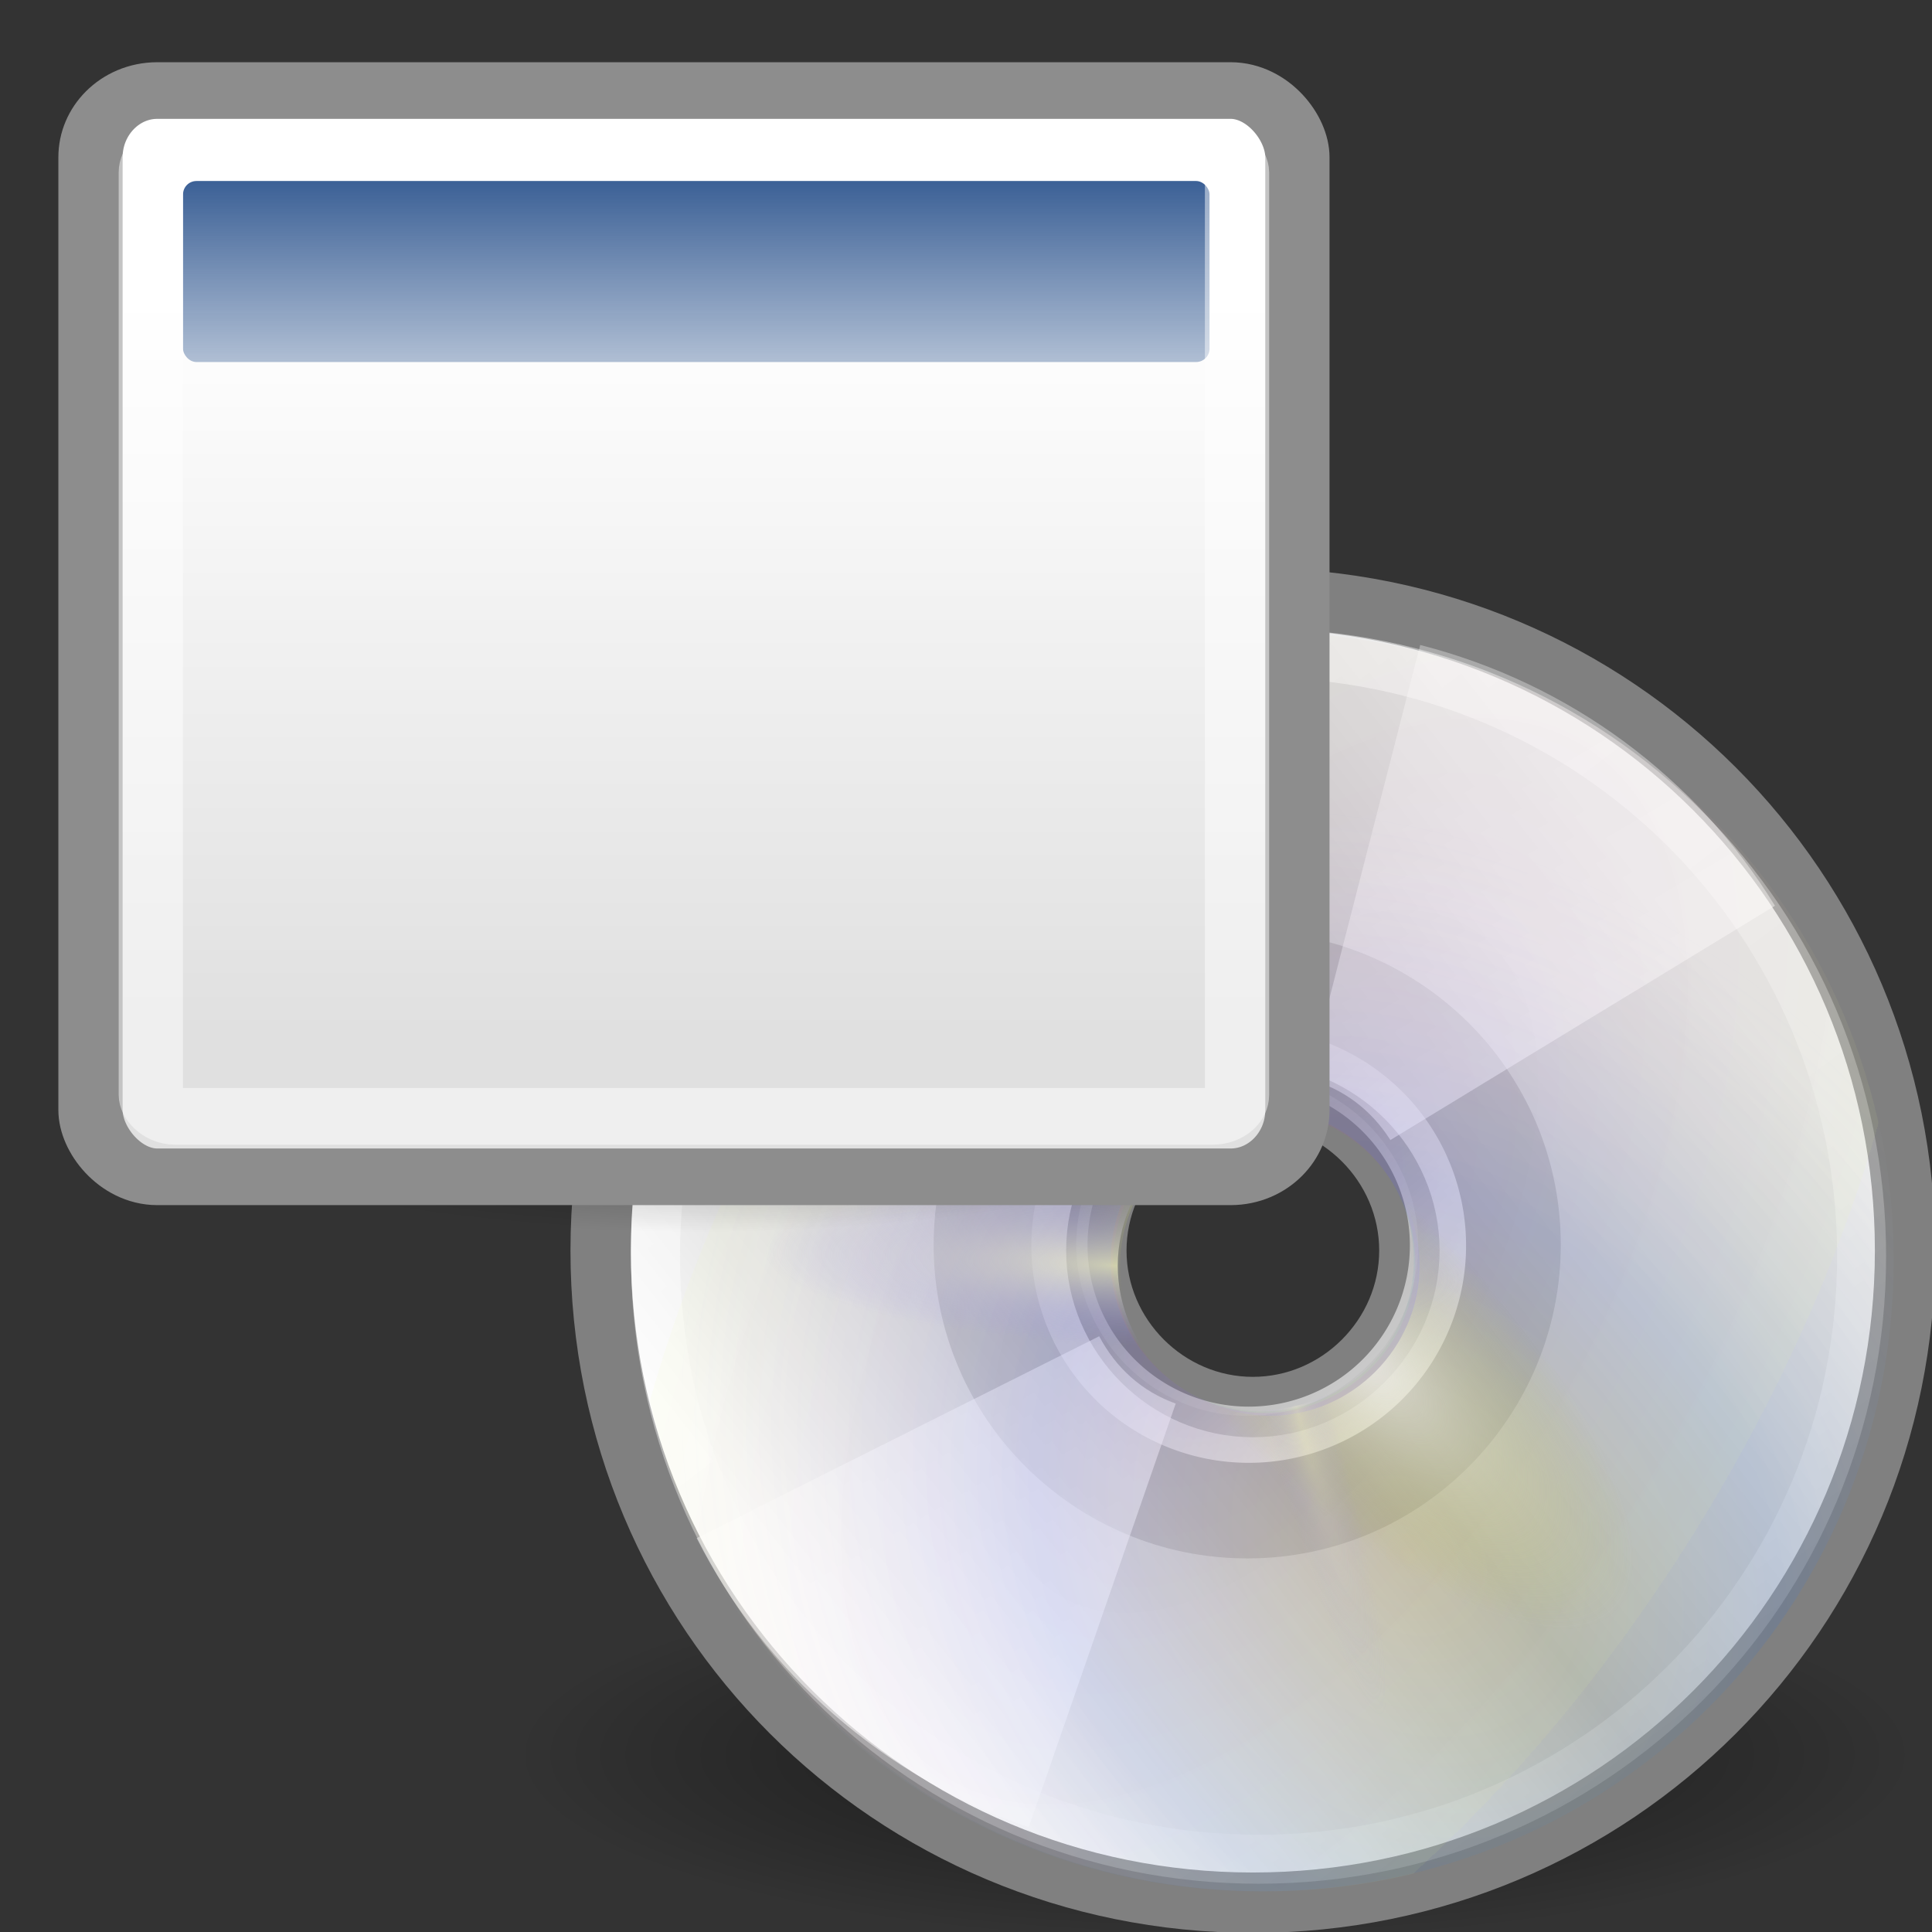 <?xml version="1.0" encoding="UTF-8" standalone="no"?>
<!-- Created with Inkscape (http://www.inkscape.org/) -->
<svg
   xmlns:dc="http://purl.org/dc/elements/1.1/"
   xmlns:cc="http://web.resource.org/cc/"
   xmlns:rdf="http://www.w3.org/1999/02/22-rdf-syntax-ns#"
   xmlns:svg="http://www.w3.org/2000/svg"
   xmlns="http://www.w3.org/2000/svg"
   xmlns:xlink="http://www.w3.org/1999/xlink"
   xmlns:sodipodi="http://sodipodi.sourceforge.net/DTD/sodipodi-0.dtd"
   xmlns:inkscape="http://www.inkscape.org/namespaces/inkscape"
   inkscape:export-ydpi="90.000000"
   inkscape:export-xdpi="90.000000"
   inkscape:export-filename="/home/jimmac/Desktop/wi-fi.png"
   width="32"
   height="32"
   id="svg11300"
   sodipodi:version="0.32"
   inkscape:version="0.45"
   sodipodi:docbase="/home/jimmac/src/cvs/gnome/nld-ui/trunk/tango-yast2-theme/icons/32x32/apps"
   sodipodi:docname="yast-vendor.svg"
   inkscape:output_extension="org.inkscape.output.svg.inkscape"
   version="1.0">
  <rect width="100%" height="100%" fill="#333333" stroke="none"/>
  <defs
     id="defs3">
    <linearGradient
       inkscape:collect="always"
       id="linearGradient23419">
      <stop
         style="stop-color:#000000;stop-opacity:1;"
         offset="0"
         id="stop23421" />
      <stop
         style="stop-color:#000000;stop-opacity:0;"
         offset="1"
         id="stop23423" />
    </linearGradient>
    <radialGradient
       inkscape:collect="always"
       xlink:href="#linearGradient23419"
       id="radialGradient23425"
       cx="23.335"
       cy="41.636"
       fx="23.335"
       fy="41.636"
       r="22.627"
       gradientTransform="matrix(1,0,0,0.25,0,31.227)"
       gradientUnits="userSpaceOnUse" />
    <radialGradient
       gradientTransform="matrix(-5.04822e-2,1.387847e-2,-0.128,-0.467,35.413,39.442)"
       r="21.333"
       fy="23.914"
       fx="133.841"
       cy="23.914"
       cx="133.841"
       gradientUnits="userSpaceOnUse"
       id="radialGradient3447"
       xlink:href="#linearGradient3435"
       inkscape:collect="always" />
    <radialGradient
       r="21.333"
       fy="21.618"
       fx="35.511"
       cy="21.618"
       cx="35.511"
       gradientTransform="matrix(0.106,-1.91424e-2,0.105,0.58,17.137,7.115)"
       gradientUnits="userSpaceOnUse"
       id="radialGradient3443"
       xlink:href="#linearGradient3435"
       inkscape:collect="always" />
    <linearGradient
       id="linearGradient3435"
       gradientUnits="userSpaceOnUse"
       x1="12.274"
       y1="32.416"
       x2="35.391"
       y2="14.203">
      <stop
         offset="0"
         style="stop-color:#ffffc8;stop-opacity:1;"
         id="stop3437" />
      <stop
         offset="1"
         style="stop-color:#9a91ef;stop-opacity:0;"
         id="stop3439" />
    </linearGradient>
    <radialGradient
       r="21.333"
       fy="33.378"
       fx="16.885"
       cy="33.378"
       cx="16.885"
       gradientTransform="matrix(5.184267e-3,-0.123,0.545,2.297824e-2,0.957,26.308)"
       gradientUnits="userSpaceOnUse"
       id="radialGradient3433"
       xlink:href="#linearGradient3435"
       inkscape:collect="always" />
    <linearGradient
       y2="14.203"
       x2="35.391"
       y1="32.416"
       x1="12.274"
       gradientUnits="userSpaceOnUse"
       id="linearGradient3421">
      <stop
         id="stop3423"
         style="stop-color:#ffffff;stop-opacity:1;"
         offset="0" />
      <stop
         id="stop3427"
         style="stop-color:#b8c04c;stop-opacity:0;"
         offset="1" />
    </linearGradient>
    <radialGradient
       r="21.333"
       fy="48.238"
       fx="53.557"
       cy="48.238"
       cx="53.557"
       gradientTransform="matrix(0.158,-0.159,0.433,0.431,-2.724,15.001)"
       gradientUnits="userSpaceOnUse"
       id="radialGradient3429"
       xlink:href="#linearGradient3421"
       inkscape:collect="always" />
    <linearGradient
       id="linearGradient3406"
       gradientUnits="userSpaceOnUse"
       x1="12.274"
       y1="32.416"
       x2="35.391"
       y2="14.203">
      <stop
         offset="0"
         style="stop-color:#b307ff;stop-opacity:0.822;"
         id="stop3408" />
      <stop
         offset="1"
         style="stop-color:#f0ff8b;stop-opacity:0.644;"
         id="stop3410" />
      <stop
         offset="1"
         style="stop-color:#ffffff;stop-opacity:0;"
         id="stop3412" />
    </linearGradient>
    <radialGradient
       r="21.333"
       fy="38.807"
       fx="26.138"
       cy="38.807"
       cx="26.138"
       gradientTransform="matrix(0.77,-1.242,0.67,0.415,-21.779,41.366)"
       gradientUnits="userSpaceOnUse"
       id="radialGradient3449"
       xlink:href="#linearGradient3406"
       inkscape:collect="always" />
    <linearGradient
       y2="14.203"
       x2="35.391"
       y1="32.416"
       x1="12.274"
       gradientUnits="userSpaceOnUse"
       id="linearGradient3394">
      <stop
         id="stop3396"
         style="stop-color:#fff307;stop-opacity:1;"
         offset="0" />
      <stop
         id="stop3398"
         style="stop-color:#166eff;stop-opacity:1;"
         offset="0.5" />
      <stop
         id="stop3400"
         style="stop-color:#ffffff;stop-opacity:0;"
         offset="1" />
    </linearGradient>
    <radialGradient
       gradientTransform="matrix(0.849,0.958,-0.782,0.693,18.691,-20.526)"
       gradientUnits="userSpaceOnUse"
       r="21.333"
       fy="27.569"
       fx="37.751"
       cy="27.569"
       cx="37.751"
       id="radialGradient3392"
       xlink:href="#linearGradient3394"
       inkscape:collect="always" />
    <linearGradient
       inkscape:collect="always"
       id="linearGradient6028">
      <stop
         style="stop-color:#ffffff;stop-opacity:1;"
         offset="0"
         id="stop6030" />
      <stop
         style="stop-color:#ffffff;stop-opacity:0;"
         offset="1"
         id="stop6032" />
    </linearGradient>
    <linearGradient
       inkscape:collect="always"
       xlink:href="#linearGradient6028"
       id="linearGradient6034"
       x1="28.703"
       y1="31.495"
       x2="17.743"
       y2="18.367"
       gradientUnits="userSpaceOnUse" />
    <linearGradient
       inkscape:collect="always"
       id="linearGradient6036">
      <stop
         style="stop-color:#ffffff;stop-opacity:1;"
         offset="0"
         id="stop6038" />
      <stop
         style="stop-color:#ffffff;stop-opacity:0;"
         offset="1"
         id="stop6040" />
    </linearGradient>
    <linearGradient
       inkscape:collect="always"
       xlink:href="#linearGradient6036"
       id="linearGradient6042"
       x1="10.502"
       y1="3.61"
       x2="48.799"
       y2="54.698"
       gradientUnits="userSpaceOnUse" />
    <linearGradient
       inkscape:collect="always"
       xlink:href="#linearGradient4236"
       id="linearGradient4222"
       x1="21.125"
       y1="14.625"
       x2="29"
       y2="28"
       gradientUnits="userSpaceOnUse"
       gradientTransform="matrix(1.25,0,0,1.25,-5.653,-2.604)" />
    <linearGradient
       id="linearGradient4236">
      <stop
         style="stop-color:#ffffff;stop-opacity:0.327;"
         offset="0"
         id="stop4238" />
      <stop
         style="stop-color:#ffffff;stop-opacity:0.604;"
         offset="1"
         id="stop4240" />
    </linearGradient>
    <linearGradient
       inkscape:collect="always"
       xlink:href="#linearGradient4236"
       id="linearGradient4224"
       x1="21.125"
       y1="14.625"
       x2="29"
       y2="28"
       gradientUnits="userSpaceOnUse"
       gradientTransform="matrix(1.25,0,0,1.25,-5.653,-2.604)" />
    <linearGradient
       id="aigrd2"
       gradientUnits="userSpaceOnUse"
       x1="12.274"
       y1="32.416"
       x2="35.391"
       y2="14.203">
      <stop
         offset="0"
         style="stop-color:#FBFBFB"
         id="stop3043" />
      <stop
         offset="0.5"
         style="stop-color:#B6B6B6"
         id="stop3045" />
      <stop
         offset="1"
         style="stop-color:#E4E4E4"
         id="stop3047" />
    </linearGradient>
    <linearGradient
       inkscape:collect="always"
       xlink:href="#aigrd2"
       id="linearGradient4242"
       gradientUnits="userSpaceOnUse"
       gradientTransform="matrix(1.19,0,0,1.19,-4.224,-2.5)"
       x1="12.274"
       y1="32.416"
       x2="35.391"
       y2="14.203" />
    <linearGradient
       id="aigrd1"
       gradientUnits="userSpaceOnUse"
       x1="14.997"
       y1="11.188"
       x2="32.511"
       y2="34.307">
      <stop
         offset="0"
         style="stop-color:#EBEBEB"
         id="stop3034" />
      <stop
         offset="0.5"
         style="stop-color:#FFFFFF"
         id="stop3036" />
      <stop
         offset="1"
         style="stop-color:#EBEBEB"
         id="stop3038" />
    </linearGradient>
    <linearGradient
       inkscape:collect="always"
       xlink:href="#aigrd1"
       id="linearGradient3912"
       gradientUnits="userSpaceOnUse"
       x1="14.997"
       y1="11.188"
       x2="32.511"
       y2="34.307"
       gradientTransform="matrix(1.19,0,0,1.19,-4.224,-2.5)" />
    <linearGradient
       inkscape:collect="always"
       id="linearGradient4816">
      <stop
         style="stop-color:#204a87;stop-opacity:1;"
         offset="0"
         id="stop4818" />
      <stop
         style="stop-color:#204a87;stop-opacity:0;"
         offset="1"
         id="stop4820" />
    </linearGradient>
    <linearGradient
       inkscape:collect="always"
       id="linearGradient4808">
      <stop
         style="stop-color:#000000;stop-opacity:1;"
         offset="0"
         id="stop4810" />
      <stop
         style="stop-color:#000000;stop-opacity:0;"
         offset="1"
         id="stop4812" />
    </linearGradient>
    <linearGradient
       id="linearGradient3832">
      <stop
         style="stop-color:#ffffff;stop-opacity:1;"
         offset="0"
         id="stop3834" />
      <stop
         style="stop-color:#e0e0e0;stop-opacity:1;"
         offset="1"
         id="stop3836" />
    </linearGradient>
    <linearGradient
       inkscape:collect="always"
       xlink:href="#linearGradient3832"
       id="linearGradient3838"
       x1="17.881"
       y1="11.073"
       x2="17.881"
       y2="21.768"
       gradientUnits="userSpaceOnUse"
       gradientTransform="matrix(1.047,0,0,1.083,-0.951,-2.082)" />
    <radialGradient
       inkscape:collect="always"
       xlink:href="#linearGradient4808"
       id="radialGradient4814"
       cx="17.368"
       cy="25.682"
       fx="17.368"
       fy="25.682"
       r="11.8"
       gradientTransform="matrix(1,0,0,0.386,0,15.775)"
       gradientUnits="userSpaceOnUse" />
    <linearGradient
       inkscape:collect="always"
       xlink:href="#linearGradient4816"
       id="linearGradient4822"
       x1="13.268"
       y1="7.719"
       x2="13.268"
       y2="12.481"
       gradientUnits="userSpaceOnUse"
       gradientTransform="matrix(1,0,0,1.146,0,-1.507)" />
    <radialGradient
       inkscape:collect="always"
       xlink:href="#linearGradient4808"
       id="radialGradient4832"
       gradientUnits="userSpaceOnUse"
       gradientTransform="matrix(1,0,0,0.386,0,15.775)"
       cx="17.368"
       cy="25.682"
       fx="17.368"
       fy="25.682"
       r="11.8" />
    <linearGradient
       inkscape:collect="always"
       xlink:href="#linearGradient3832"
       id="linearGradient4834"
       gradientUnits="userSpaceOnUse"
       gradientTransform="matrix(0.994,0,0,0.985,-0.192,-0.513)"
       x1="17.881"
       y1="11.073"
       x2="17.881"
       y2="21.768" />
    <linearGradient
       inkscape:collect="always"
       xlink:href="#linearGradient4816"
       id="linearGradient4836"
       gradientUnits="userSpaceOnUse"
       x1="13.268"
       y1="7.719"
       x2="13.268"
       y2="12.481" />
    <radialGradient
       inkscape:collect="always"
       xlink:href="#linearGradient3435"
       id="radialGradient23294"
       gradientUnits="userSpaceOnUse"
       gradientTransform="matrix(-5.04822e-2,1.387847e-2,-0.128,-0.467,36.441,39.507)"
       cx="133.841"
       cy="23.914"
       fx="133.841"
       fy="23.914"
       r="21.333" />
    <radialGradient
       inkscape:collect="always"
       xlink:href="#linearGradient3435"
       id="radialGradient23297"
       gradientUnits="userSpaceOnUse"
       gradientTransform="matrix(0.106,-1.91424e-2,0.105,0.58,18.165,7.181)"
       cx="35.511"
       cy="21.618"
       fx="35.511"
       fy="21.618"
       r="21.333" />
    <radialGradient
       inkscape:collect="always"
       xlink:href="#linearGradient3435"
       id="radialGradient23300"
       gradientUnits="userSpaceOnUse"
       gradientTransform="matrix(5.184267e-3,-0.123,0.545,2.297824e-2,1.985,26.373)"
       cx="16.885"
       cy="33.378"
       fx="16.885"
       fy="33.378"
       r="21.333" />
    <radialGradient
       inkscape:collect="always"
       xlink:href="#linearGradient3421"
       id="radialGradient23303"
       gradientUnits="userSpaceOnUse"
       gradientTransform="matrix(0.158,-0.159,0.433,0.431,-1.696,15.067)"
       cx="53.557"
       cy="48.238"
       fx="53.557"
       fy="48.238"
       r="21.333" />
    <radialGradient
       inkscape:collect="always"
       xlink:href="#linearGradient3406"
       id="radialGradient23306"
       gradientUnits="userSpaceOnUse"
       gradientTransform="matrix(0.77,-1.242,0.67,0.415,-20.751,41.431)"
       cx="26.138"
       cy="38.807"
       fx="26.138"
       fy="38.807"
       r="21.333" />
    <radialGradient
       inkscape:collect="always"
       xlink:href="#linearGradient3394"
       id="radialGradient23309"
       gradientUnits="userSpaceOnUse"
       gradientTransform="matrix(0.849,0.958,-0.782,0.693,19.719,-20.46)"
       cx="37.751"
       cy="27.569"
       fx="37.751"
       fy="27.569"
       r="21.333" />
    <linearGradient
       inkscape:collect="always"
       xlink:href="#linearGradient6036"
       id="linearGradient23313"
       gradientUnits="userSpaceOnUse"
       x1="10.502"
       y1="3.61"
       x2="48.799"
       y2="54.698"
       gradientTransform="translate(1.028,6.548e-2)" />
    <linearGradient
       inkscape:collect="always"
       xlink:href="#linearGradient4236"
       id="linearGradient23316"
       gradientUnits="userSpaceOnUse"
       gradientTransform="matrix(1.25,0,0,1.25,-4.625,-2.539)"
       x1="21.125"
       y1="14.625"
       x2="29"
       y2="28" />
    <linearGradient
       inkscape:collect="always"
       xlink:href="#linearGradient4236"
       id="linearGradient23319"
       gradientUnits="userSpaceOnUse"
       gradientTransform="matrix(1.25,0,0,1.25,-4.625,-2.539)"
       x1="21.125"
       y1="14.625"
       x2="29"
       y2="28" />
    <linearGradient
       inkscape:collect="always"
       xlink:href="#aigrd2"
       id="linearGradient23323"
       gradientUnits="userSpaceOnUse"
       gradientTransform="matrix(1.19,0,0,1.19,-3.196,-2.435)"
       x1="12.274"
       y1="32.416"
       x2="35.391"
       y2="14.203" />
    <linearGradient
       inkscape:collect="always"
       xlink:href="#aigrd1"
       id="linearGradient23326"
       gradientUnits="userSpaceOnUse"
       gradientTransform="matrix(1.19,0,0,1.19,-3.196,-2.435)"
       x1="14.997"
       y1="11.188"
       x2="32.511"
       y2="34.307" />
    <radialGradient
       inkscape:collect="always"
       xlink:href="#linearGradient23419"
       id="radialGradient23461"
       gradientUnits="userSpaceOnUse"
       gradientTransform="matrix(1,0,0,0.25,0,31.227)"
       cx="23.335"
       cy="41.636"
       fx="23.335"
       fy="41.636"
       r="22.627" />
    <linearGradient
       inkscape:collect="always"
       xlink:href="#aigrd1"
       id="linearGradient23463"
       gradientUnits="userSpaceOnUse"
       gradientTransform="matrix(1.19,0,0,1.19,-3.196,-2.435)"
       x1="14.997"
       y1="11.188"
       x2="32.511"
       y2="34.307" />
    <linearGradient
       inkscape:collect="always"
       xlink:href="#aigrd2"
       id="linearGradient23465"
       gradientUnits="userSpaceOnUse"
       gradientTransform="matrix(1.201,0,0,1.201,-3.265,-2.494)"
       x1="12.274"
       y1="32.416"
       x2="35.391"
       y2="14.203" />
    <linearGradient
       inkscape:collect="always"
       xlink:href="#linearGradient4236"
       id="linearGradient23467"
       gradientUnits="userSpaceOnUse"
       gradientTransform="matrix(1.25,0,0,1.25,-4.625,-2.539)"
       x1="21.125"
       y1="14.625"
       x2="29"
       y2="28" />
    <linearGradient
       inkscape:collect="always"
       xlink:href="#linearGradient4236"
       id="linearGradient23469"
       gradientUnits="userSpaceOnUse"
       gradientTransform="matrix(1.25,0,0,1.25,-4.625,-2.539)"
       x1="21.125"
       y1="14.625"
       x2="29"
       y2="28" />
    <linearGradient
       inkscape:collect="always"
       xlink:href="#linearGradient6036"
       id="linearGradient23471"
       gradientUnits="userSpaceOnUse"
       gradientTransform="matrix(0.982,0,0,0.982,1.842,0.891)"
       x1="10.502"
       y1="3.61"
       x2="48.799"
       y2="54.698" />
    <linearGradient
       inkscape:collect="always"
       xlink:href="#linearGradient6028"
       id="linearGradient23473"
       gradientUnits="userSpaceOnUse"
       x1="28.703"
       y1="31.495"
       x2="17.743"
       y2="18.367" />
    <radialGradient
       inkscape:collect="always"
       xlink:href="#linearGradient3394"
       id="radialGradient23475"
       gradientUnits="userSpaceOnUse"
       gradientTransform="matrix(0.829,0.936,-0.764,0.677,20.338,-18.911)"
       cx="37.751"
       cy="27.569"
       fx="37.751"
       fy="27.569"
       r="21.333" />
    <radialGradient
       inkscape:collect="always"
       xlink:href="#linearGradient3406"
       id="radialGradient23477"
       gradientUnits="userSpaceOnUse"
       gradientTransform="matrix(0.749,-1.21,0.653,0.404,-18.992,41.548)"
       cx="26.138"
       cy="38.807"
       fx="26.138"
       fy="38.807"
       r="21.333" />
    <radialGradient
       inkscape:collect="always"
       xlink:href="#linearGradient3421"
       id="radialGradient23479"
       gradientUnits="userSpaceOnUse"
       gradientTransform="matrix(0.153,-0.154,0.418,0.418,-1.7787305e-2,16.056)"
       cx="53.557"
       cy="48.238"
       fx="53.557"
       fy="48.238"
       r="21.333" />
    <radialGradient
       inkscape:collect="always"
       xlink:href="#linearGradient3435"
       id="radialGradient23481"
       gradientUnits="userSpaceOnUse"
       gradientTransform="matrix(5.0178176e-3,-0.119,0.527,2.2240486e-2,3.405,27)"
       cx="16.885"
       cy="33.378"
       fx="16.885"
       fy="33.378"
       r="21.333" />
    <radialGradient
       inkscape:collect="always"
       xlink:href="#linearGradient3435"
       id="radialGradient23483"
       gradientUnits="userSpaceOnUse"
       gradientTransform="matrix(0.103,-1.8583674e-2,0.102,0.563,18.983,8.311)"
       cx="35.511"
       cy="21.618"
       fx="35.511"
       fy="21.618"
       r="21.333" />
    <radialGradient
       inkscape:collect="always"
       xlink:href="#linearGradient3435"
       id="radialGradient23485"
       gradientUnits="userSpaceOnUse"
       gradientTransform="matrix(-4.9450773e-2,1.3594912e-2,-0.126,-0.458,36.64,39.638)"
       cx="133.841"
       cy="23.914"
       fx="133.841"
       fy="23.914"
       r="21.333" />
  </defs>
  <sodipodi:namedview
     stroke="#ef2929"
     fill="#eeeeec"
     id="base"
     pagecolor="#ffffff"
     bordercolor="#666666"
     borderopacity="0.255"
     inkscape:pageopacity="0.0"
     inkscape:pageshadow="2"
     inkscape:zoom="1"
     inkscape:cx="25.5216"
     inkscape:cy="10.249458"
     inkscape:current-layer="layer1"
     showgrid="false"
     inkscape:grid-bbox="true"
     inkscape:document-units="px"
     inkscape:showpageshadow="false"
     inkscape:window-width="925"
     inkscape:window-height="832"
     inkscape:window-x="368"
     inkscape:window-y="227"
     width="32px"
     height="32px" />
  <g
     id="layer1"
     inkscape:label="Layer 1"
     inkscape:groupmode="layer">
    <g
       id="g23445"
       transform="matrix(0.514,0,0,0.514,7.615,7.735)"
       inkscape:r_cx="true"
       inkscape:r_cy="true">
      <path
         transform="matrix(1,0,0,1.066,1,-2.885)"
         inkscape:r_cy="true"
         inkscape:r_cx="true"
         d="M 45.962 41.636 A 22.627 5.657 0 1 1  0.707,41.636 A 22.627 5.657 0 1 1  45.962 41.636 z"
         sodipodi:ry="5.6568542"
         sodipodi:rx="22.627417"
         sodipodi:cy="41.63604"
         sodipodi:cx="23.334524"
         id="path23417"
         style="opacity:0.55;color:#000000;fill:url(#radialGradient23461);fill-opacity:1;fill-rule:evenodd;stroke:none;stroke-width:2;stroke-linecap:butt;stroke-linejoin:miter;marker:none;marker-start:none;marker-mid:none;marker-end:none;stroke-miterlimit:4;stroke-dasharray:none;stroke-dashoffset:0;stroke-opacity:1;visibility:visible;display:inline;overflow:visible"
         sodipodi:type="arc" />
      <path
         style="fill:url(#linearGradient23463);fill-rule:nonzero;stroke:none;stroke-miterlimit:4"
         d="M 25.375,4.232 C 13.827,4.232 4.542,13.518 4.542,25.065 C 4.542,36.613 13.827,45.899 25.375,45.899 C 36.923,45.899 46.208,36.613 46.208,25.065 C 46.208,13.518 36.923,4.232 25.375,4.232 L 25.375,4.232 z M 25.375,30.065 C 22.637,30.065 20.375,27.804 20.375,25.065 C 20.375,22.327 22.637,20.065 25.375,20.065 C 28.113,20.065 30.375,22.327 30.375,25.065 C 30.375,27.804 28.113,30.065 25.375,30.065 z "
         id="path3040"
         inkscape:r_cx="true"
         inkscape:r_cy="true" />
      <path
         style="fill:url(#linearGradient23465);fill-rule:nonzero;stroke:#808080;stroke-width:1.946;stroke-miterlimit:4;stroke-dasharray:none;stroke-opacity:1"
         d="M 25.557,4.231 C 13.908,4.231 4.541,13.599 4.541,25.248 C 4.541,36.897 13.908,46.264 25.557,46.264 C 37.207,46.264 46.574,36.897 46.574,25.248 C 46.574,13.599 37.207,4.231 25.557,4.231 L 25.557,4.231 z M 25.557,30.292 C 22.795,30.292 20.513,28.01 20.513,25.248 C 20.513,22.486 22.795,20.204 25.557,20.204 C 28.32,20.204 30.601,22.486 30.601,25.248 C 30.601,28.01 28.32,30.292 25.557,30.292 z "
         id="path3049"
         inkscape:r_cx="true"
         inkscape:r_cy="true" />
      <path
         style="opacity:0.11;fill-rule:nonzero;stroke:none;stroke-miterlimit:4"
         d="M 25.375,14.961 C 19.732,14.961 15.271,19.554 15.271,25.065 C 15.271,30.708 19.864,35.17 25.375,35.17 C 31.018,35.17 35.479,30.577 35.479,25.065 C 35.479,19.423 30.886,14.961 25.375,14.961 L 25.375,14.961 z M 25.375,30.577 C 22.357,30.577 19.864,28.084 19.864,25.065 C 19.864,22.047 22.357,19.554 25.375,19.554 C 28.393,19.554 30.886,22.047 30.886,25.065 C 30.886,28.084 28.393,30.577 25.375,30.577 z "
         id="path3051"
         inkscape:r_cx="true"
         inkscape:r_cy="true" />
      <path
         id="path3916"
         d="M 30.95,5.735 L 27.354,19.729 C 28.478,20.029 29.378,20.725 29.989,21.688 L 42.381,14.139 C 39.846,10.009 35.777,6.971 30.95,5.735 z "
         style="fill:url(#linearGradient23467);fill-opacity:1;fill-rule:nonzero;stroke:none;stroke-miterlimit:4;stroke-opacity:1"
         inkscape:r_cx="true"
         inkscape:r_cy="true" />
      <path
         style="fill:url(#linearGradient23469);fill-opacity:1;fill-rule:nonzero;stroke:none;stroke-miterlimit:4;stroke-opacity:1"
         d="M 18.336,43.832 L 23.071,30.18 C 21.975,29.789 21.136,29.021 20.606,28.011 L 7.635,34.516 C 9.822,38.84 13.627,42.203 18.336,43.832 z "
         id="path4214"
         inkscape:r_cx="true"
         inkscape:r_cy="true" />
      <path
         sodipodi:nodetypes="cccccc"
         id="stroke"
         d="M 25.74,5.998 C 14.969,5.998 6.307,14.659 6.307,25.43 C 6.307,36.202 14.969,44.863 25.74,44.863 C 36.511,44.863 45.173,36.202 45.173,25.43 C 45.173,14.659 36.511,5.998 25.74,5.998 L 25.74,5.998 z "
         style="opacity:0.546;fill:none;fill-rule:nonzero;stroke:url(#linearGradient23471);stroke-width:1.579;stroke-miterlimit:4;stroke-opacity:1"
         inkscape:r_cx="true"
         inkscape:r_cy="true"
         inkscape:label="#path5264" />
      <path
         transform="translate(1.116,0.154)"
         d="M 30.406 24.931 A 6.099 6.099 0 1 1  18.208,24.931 A 6.099 6.099 0 1 1  30.406 24.931 z"
         sodipodi:ry="6.0987959"
         sodipodi:rx="6.0987959"
         sodipodi:cy="24.930641"
         sodipodi:cx="24.306795"
         id="path6026"
         style="opacity:0.672;color:#000000;fill:none;fill-opacity:0.316;fill-rule:nonzero;stroke:url(#linearGradient23473);stroke-width:1.811;stroke-linecap:butt;stroke-linejoin:miter;marker:none;marker-start:none;marker-mid:none;marker-end:none;stroke-miterlimit:4;stroke-dashoffset:0;stroke-opacity:1;visibility:visible;display:inline;overflow:visible"
         sodipodi:type="arc"
         inkscape:r_cx="true"
         inkscape:r_cy="true" />
      <path
         id="path3390"
         d="M 25.861,5.205 C 14.583,5.205 5.515,14.274 5.515,25.552 C 5.515,36.83 14.583,45.899 25.861,45.899 C 37.139,45.899 46.208,36.83 46.208,25.552 C 46.208,14.274 37.139,5.205 25.861,5.205 L 25.861,5.205 z M 25.861,30.435 C 23.187,30.435 20.978,28.226 20.978,25.552 C 20.978,22.878 23.187,20.669 25.861,20.669 C 28.536,20.669 30.745,22.878 30.745,25.552 C 30.745,28.226 28.536,30.435 25.861,30.435 z "
         style="opacity:0.114;fill:url(#radialGradient23475);fill-opacity:1;fill-rule:nonzero;stroke:none;stroke-miterlimit:4;stroke-opacity:1"
         inkscape:r_cx="true"
         inkscape:r_cy="true" />
      <path
         style="opacity:0.097;fill:url(#radialGradient23477);fill-opacity:1;fill-rule:nonzero;stroke:none;stroke-miterlimit:4;stroke-opacity:1"
         d="M 25.922,5.327 C 14.678,5.327 5.636,14.368 5.636,25.613 C 5.636,36.857 14.678,45.899 25.922,45.899 C 37.167,45.899 46.208,36.857 46.208,25.613 C 46.208,14.368 37.167,5.327 25.922,5.327 L 25.922,5.327 z M 25.922,30.481 C 23.256,30.481 21.054,28.279 21.054,25.613 C 21.054,22.947 23.256,20.744 25.922,20.744 C 28.588,20.744 30.791,22.947 30.791,25.613 C 30.791,28.279 28.588,30.481 25.922,30.481 z "
         id="path3404"
         inkscape:r_cx="true"
         inkscape:r_cy="true" />
      <path
         id="path3419"
         d="M 26.105,5.57 C 14.962,5.57 6.001,14.558 6.001,25.734 C 6.001,36.911 14.962,45.899 26.105,45.899 C 37.248,45.899 46.208,36.911 46.208,25.734 C 46.208,14.558 37.248,5.57 26.105,5.57 L 26.105,5.57 z M 26.105,30.574 C 23.463,30.574 21.28,28.385 21.28,25.734 C 21.28,23.084 23.463,20.895 26.105,20.895 C 28.747,20.895 30.93,23.084 30.93,25.734 C 30.93,28.385 28.747,30.574 26.105,30.574 z "
         style="opacity:0.714;fill:url(#radialGradient23479);fill-opacity:1;fill-rule:nonzero;stroke:none;stroke-miterlimit:4;stroke-opacity:1"
         inkscape:r_cx="true"
         inkscape:r_cy="true" />
      <path
         style="opacity:0.623;fill:url(#radialGradient23481);fill-opacity:1;fill-rule:nonzero;stroke:none;stroke-miterlimit:4;stroke-opacity:1"
         d="M 26.044,5.57 C 14.867,5.57 5.879,14.558 5.879,25.734 C 5.879,36.911 14.867,45.899 26.044,45.899 C 37.221,45.899 46.208,36.911 46.208,25.734 C 46.208,14.558 37.221,5.57 26.044,5.57 L 26.044,5.57 z M 26.044,30.574 C 23.394,30.574 21.204,28.385 21.204,25.734 C 21.204,23.084 23.394,20.895 26.044,20.895 C 28.694,20.895 30.883,23.084 30.883,25.734 C 30.883,28.385 28.694,30.574 26.044,30.574 z "
         id="path3431"
         inkscape:r_cx="true"
         inkscape:r_cy="true" />
      <path
         id="path3441"
         d="M 25.983,5.448 C 14.773,5.448 5.758,14.463 5.758,25.674 C 5.758,36.884 14.773,45.899 25.983,45.899 C 37.194,45.899 46.208,36.884 46.208,25.674 C 46.208,14.463 37.194,5.448 25.983,5.448 L 25.983,5.448 z M 25.983,30.528 C 23.325,30.528 21.129,28.332 21.129,25.674 C 21.129,23.015 23.325,20.82 25.983,20.82 C 28.641,20.82 30.837,23.015 30.837,25.674 C 30.837,28.332 28.641,30.528 25.983,30.528 z "
         style="opacity:0.371;fill:url(#radialGradient23483);fill-opacity:1;fill-rule:nonzero;stroke:none;stroke-miterlimit:4;stroke-opacity:1"
         inkscape:r_cx="true"
         inkscape:r_cy="true" />
      <path
         style="opacity:0.234;fill:url(#radialGradient23485);fill-opacity:1;fill-rule:nonzero;stroke:none;stroke-miterlimit:4;stroke-opacity:1"
         d="M 25.801,5.083 C 14.489,5.083 5.393,14.179 5.393,25.491 C 5.393,36.803 14.489,45.899 25.801,45.899 C 37.112,45.899 46.208,36.803 46.208,25.491 C 46.208,14.179 37.112,5.083 25.801,5.083 L 25.801,5.083 z M 25.801,30.389 C 23.119,30.389 20.903,28.173 20.903,25.491 C 20.903,22.809 23.119,20.593 25.801,20.593 C 28.483,20.593 30.699,22.809 30.699,25.491 C 30.699,28.173 28.483,30.389 25.801,30.389 z "
         id="path3445"
         inkscape:r_cx="true"
         inkscape:r_cy="true" />
    </g>
    <g
       id="g23432"
       transform="matrix(0.654,0,0,0.654,0.417,0.689)">
      <path
         transform="matrix(1.347,0,0,1,-6.296,-8.838765e-2)"
         d="M 29.168 25.682 A 11.8 4.552 0 1 1  5.568,25.682 A 11.8 4.552 0 1 1  29.168 25.682 z"
         sodipodi:ry="4.552"
         sodipodi:rx="11.799845"
         sodipodi:cy="25.681942"
         sodipodi:cx="17.368311"
         id="path3933"
         style="opacity:0.567;color:#000000;fill:url(#radialGradient4814);fill-opacity:1;fill-rule:evenodd;stroke:none;stroke-width:2;stroke-linecap:round;stroke-linejoin:round;marker:none;marker-start:none;marker-mid:none;marker-end:none;stroke-miterlimit:4;stroke-dasharray:none;stroke-dashoffset:0;stroke-opacity:1;visibility:visible;display:inline;overflow:visible"
         sodipodi:type="arc" />
      <g
         transform="matrix(1.814,0,0,1.599,-7.071,-9.274)"
         id="g3822">
        <rect
           style="opacity:1;color:#000000;fill:url(#linearGradient3838);fill-opacity:1;fill-rule:evenodd;stroke:#8d8d8d;stroke-width:0.897;stroke-linecap:butt;stroke-linejoin:miter;marker:none;marker-start:none;marker-mid:none;marker-end:none;stroke-miterlimit:4;stroke-dasharray:none;stroke-dashoffset:0;stroke-opacity:1;visibility:visible;display:inline;overflow:visible"
           id="rect3818"
           width="16.85"
           height="17.205"
           x="4.81"
           y="6.575"
           rx="0.932"
           ry="1.057" />
        <rect
           style="opacity:1;color:#000000;fill:url(#linearGradient4822);fill-opacity:1;fill-rule:evenodd;stroke:none;stroke-width:1;stroke-linecap:butt;stroke-linejoin:miter;marker:none;marker-start:none;marker-mid:none;marker-end:none;stroke-miterlimit:4;stroke-dasharray:none;stroke-dashoffset:0;stroke-opacity:1;visibility:visible;display:inline;overflow:visible"
           id="rect3820"
           width="14.331"
           height="2.867"
           x="6.102"
           y="8.008"
           rx="0.187"
           ry="0.212" />
        <rect
           ry="0.34"
           rx="0.34"
           y="7.53"
           x="5.652"
           height="15.293"
           width="15.165"
           id="rect4962"
           style="opacity:1;color:#000000;fill:none;fill-opacity:1;fill-rule:evenodd;stroke:#ffffff;stroke-width:0.897;stroke-linecap:butt;stroke-linejoin:miter;marker:none;marker-start:none;marker-mid:none;marker-end:none;stroke-miterlimit:4;stroke-dasharray:none;stroke-dashoffset:0;stroke-opacity:0.479;visibility:visible;display:inline;overflow:visible" />
      </g>
    </g>
  </g>
</svg>
